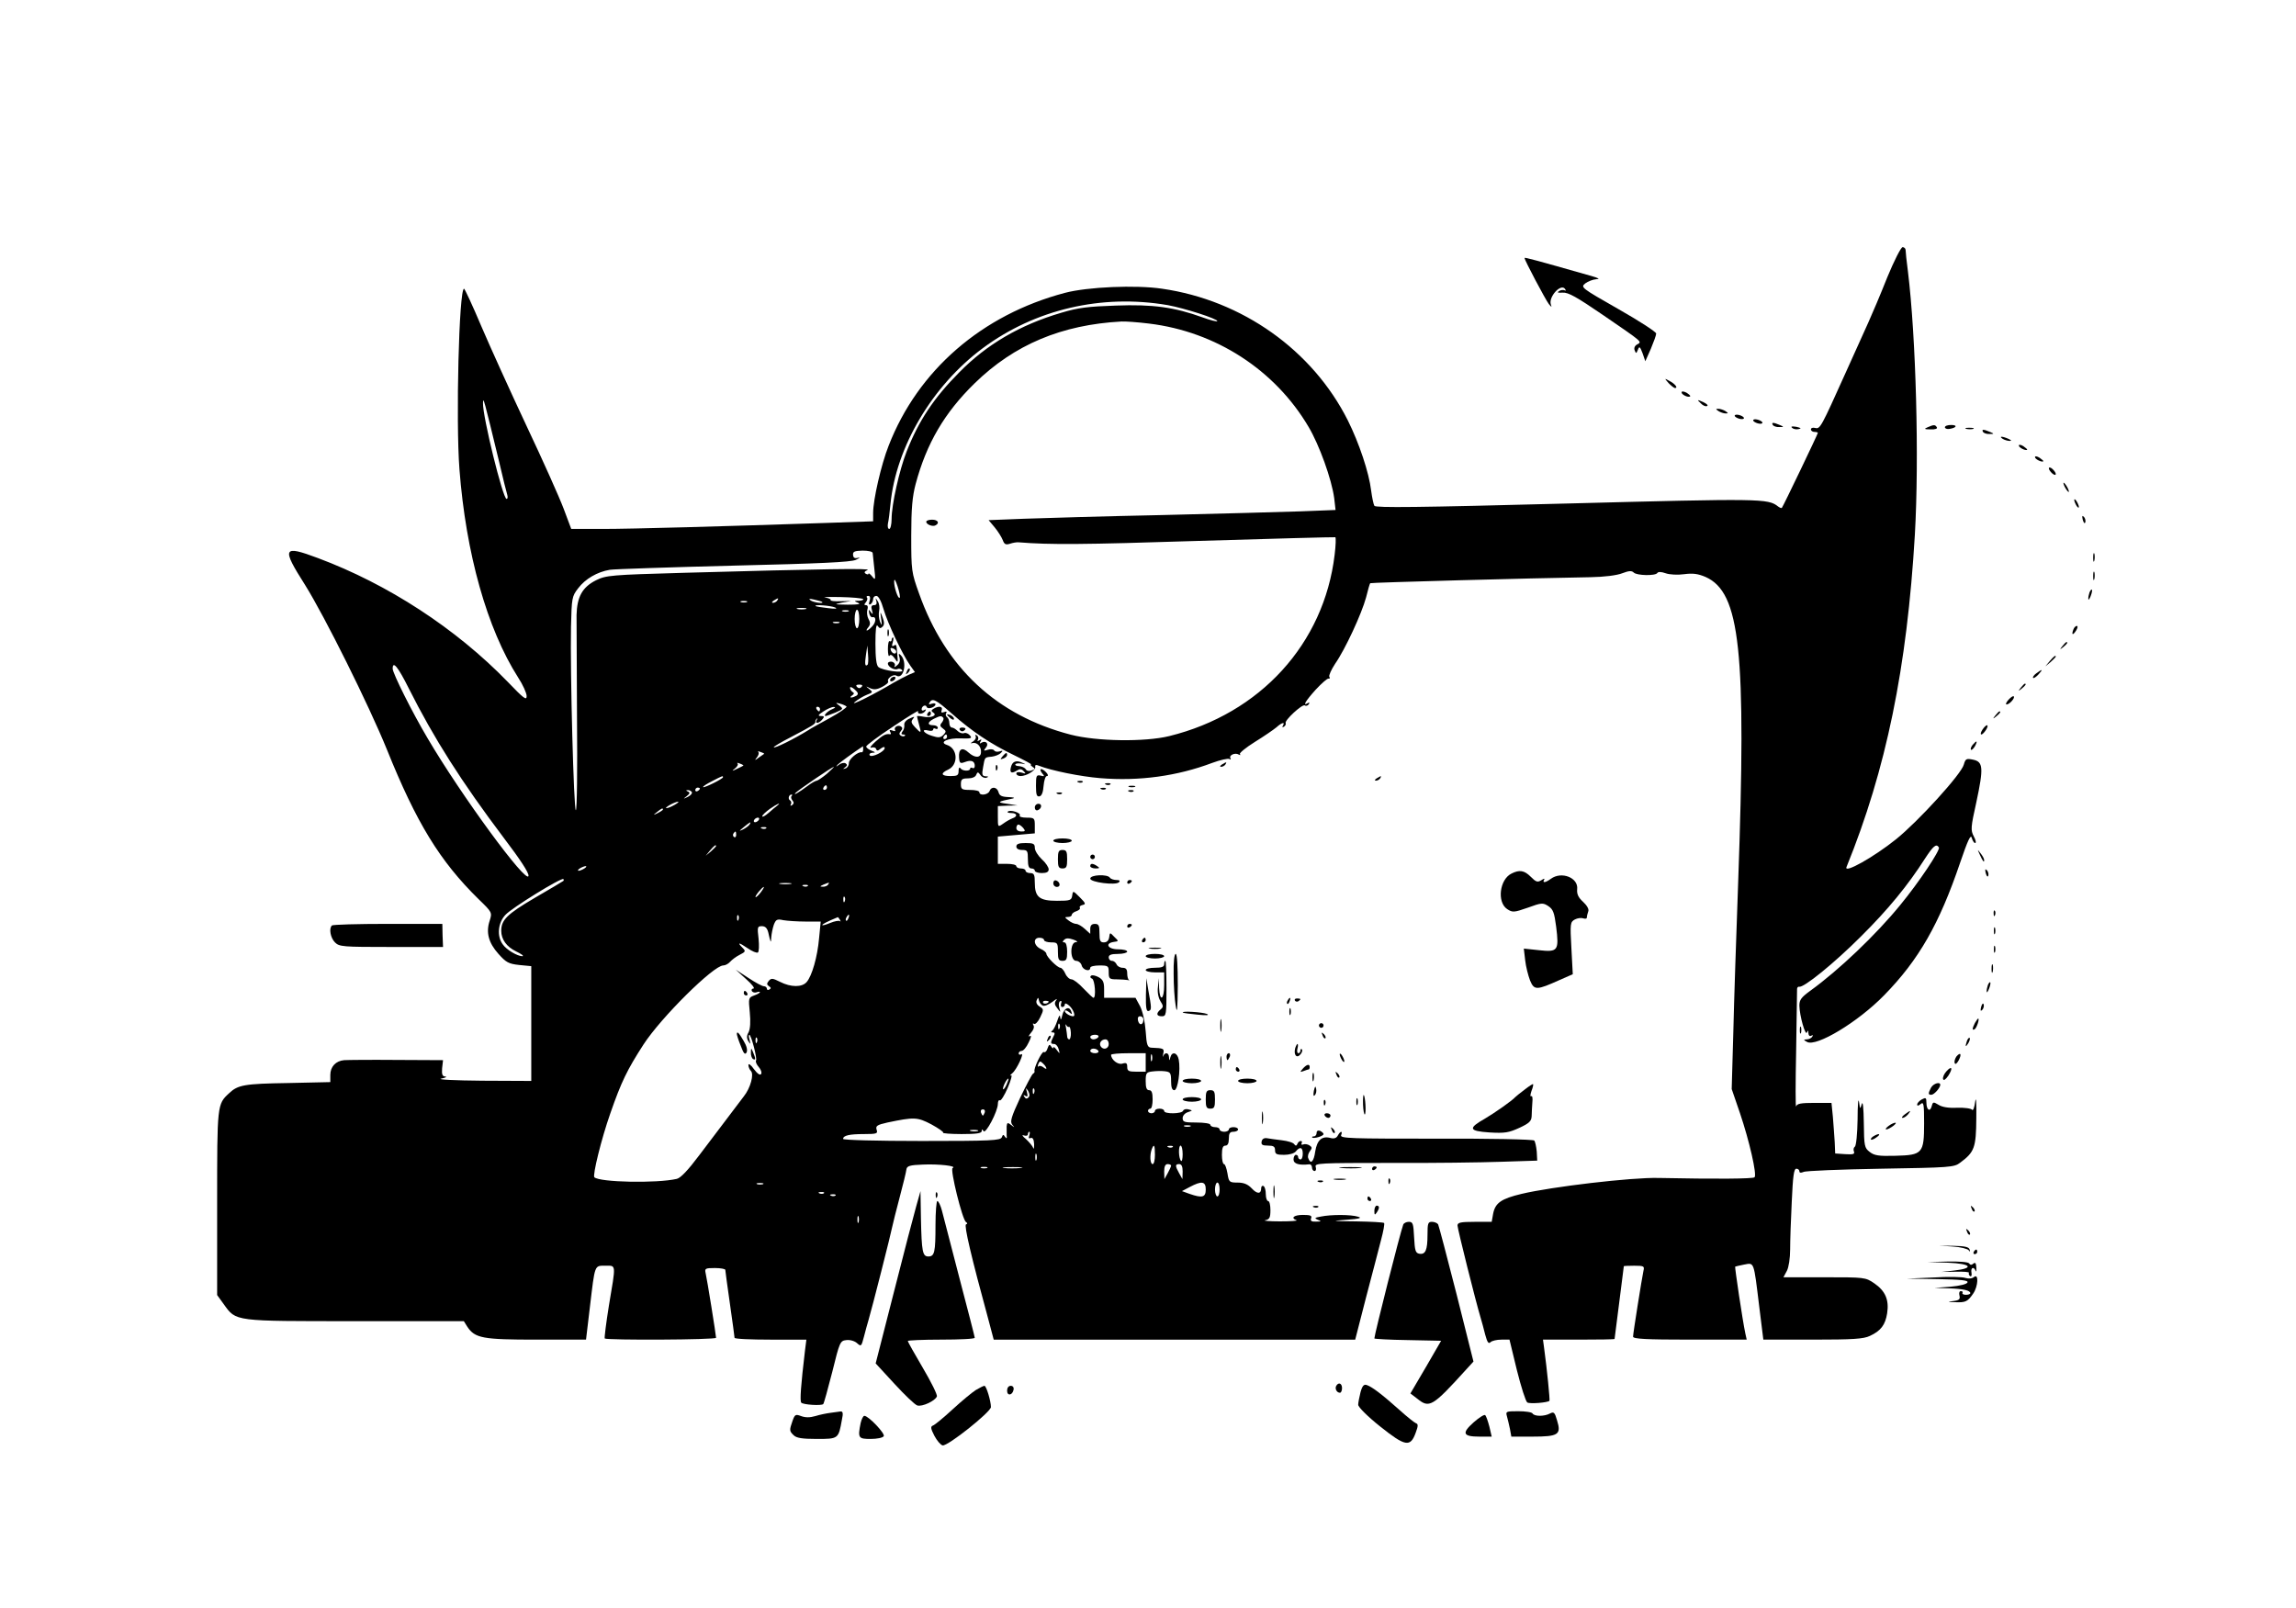 <?xml version="1.0" standalone="no"?>
<!DOCTYPE svg PUBLIC "-//W3C//DTD SVG 20010904//EN"
 "http://www.w3.org/TR/2001/REC-SVG-20010904/DTD/svg10.dtd">
<svg version="1.0" xmlns="http://www.w3.org/2000/svg"
 width="994pt" height="696pt" viewBox="0 0 994 696"
 preserveAspectRatio="xMidYMid meet">

<g transform="translate(0,696) scale(0.1,-0.1)"
fill="#000000" stroke="none">
<path d="M8170 5758 c-29 -73 -66 -160 -81 -193 -15 -33 -59 -130 -97 -215
-108 -240 -112 -248 -133 -243 -11 3 -19 0 -19 -6 0 -6 7 -11 15 -11 8 0 15
-2 15 -4 0 -5 -151 -320 -156 -325 -2 -2 -9 1 -16 6 -44 35 -71 35 -914 13
-646 -17 -828 -19 -834 -10 -4 7 -10 36 -14 66 -9 77 -52 206 -101 304 -153
304 -457 520 -804 570 -113 17 -323 8 -421 -18 -359 -95 -636 -335 -763 -662
-32 -81 -67 -233 -67 -291 l0 -36 -202 -7 c-451 -15 -840 -26 -969 -26 l-136
0 -33 88 c-18 48 -90 209 -160 357 -70 149 -158 343 -196 432 -38 90 -72 163
-75 163 -22 0 -36 -572 -20 -781 28 -366 120 -692 254 -902 21 -32 37 -68 37
-81 0 -20 -13 -10 -82 62 -224 231 -519 423 -822 536 -152 57 -158 45 -55
-117 85 -136 276 -520 354 -712 128 -318 229 -483 397 -648 59 -57 59 -58 48
-93 -17 -51 -5 -96 38 -144 33 -37 44 -43 90 -48 l52 -5 0 -248 0 -249 -212 1
c-120 1 -198 5 -178 9 19 4 27 8 18 9 -13 1 -16 9 -14 36 l4 35 -202 1 c-110
1 -212 0 -226 -1 -36 -3 -60 -28 -60 -64 l0 -31 -182 -4 c-190 -3 -218 -8
-256 -44 -52 -48 -52 -48 -52 -475 l0 -399 29 -40 c54 -75 41 -73 569 -73
l470 0 15 -24 c33 -50 67 -56 299 -56 l215 0 17 143 c22 185 19 177 67 177 47
0 46 11 15 -173 -12 -75 -20 -139 -18 -142 9 -8 482 -6 482 3 0 11 -39 254
-45 279 -5 21 -2 23 40 23 25 0 45 -4 45 -8 0 -4 9 -70 20 -147 11 -77 20
-143 20 -147 0 -5 70 -8 155 -8 l156 0 -6 -47 c-18 -152 -23 -219 -16 -226 9
-9 87 -14 95 -6 3 3 20 65 39 139 32 130 34 135 61 138 16 2 36 -4 46 -13 18
-16 19 -15 30 27 6 23 15 57 20 73 14 46 98 377 103 405 3 14 17 71 32 127 15
56 28 110 29 120 2 15 15 19 72 21 67 3 150 -6 128 -15 -12 -4 42 -224 58
-234 7 -4 7 -8 0 -10 -9 -4 22 -138 98 -416 l22 -83 783 0 782 0 47 183 c26
100 56 212 65 249 10 37 16 70 13 73 -3 3 -57 6 -121 7 -108 1 -111 2 -41 7
55 4 68 8 50 13 -31 10 -117 10 -161 1 -28 -5 -30 -7 -14 -14 17 -6 16 -8 -7
-8 -20 -1 -26 3 -22 14 5 12 -3 15 -35 15 -39 0 -55 -13 -28 -23 6 -3 -26 -5
-73 -5 -47 0 -75 3 -62 5 18 4 22 11 22 44 0 21 -4 39 -10 39 -5 0 -10 13 -10
29 0 17 -4 33 -10 36 -5 3 -10 -1 -10 -9 0 -26 -17 -27 -41 -1 -17 18 -35 25
-61 25 -36 0 -38 2 -44 40 -4 22 -10 40 -15 40 -5 0 -9 18 -9 40 0 29 4 40 15
40 10 0 15 10 15 30 0 23 4 30 20 30 11 0 20 5 20 10 0 6 -9 10 -20 10 -11 0
-20 -4 -20 -10 0 -5 -9 -10 -20 -10 -11 0 -20 5 -20 10 0 6 -9 10 -20 10 -11
0 -20 5 -20 10 0 6 -27 10 -60 10 -52 0 -60 2 -60 19 0 11 10 22 23 26 21 7
21 7 2 12 -10 3 -21 0 -23 -6 -5 -14 -82 -15 -82 -1 0 6 -9 10 -20 10 -11 0
-20 -4 -20 -10 0 -5 -7 -10 -15 -10 -8 0 -15 5 -15 10 0 6 5 10 10 10 6 0 10
18 10 40 0 29 -4 40 -15 40 -11 0 -15 11 -15 39 0 35 3 39 28 42 15 2 39 3 55
1 24 -3 27 -7 27 -43 0 -26 4 -39 14 -39 15 0 28 87 19 133 -6 30 -29 36 -36
10 -4 -17 -5 -17 -6 0 -1 20 -17 23 -25 5 -3 -7 -3 -3 0 10 5 22 3 24 -51 26
-17 1 -21 10 -25 71 -3 41 -13 86 -24 108 l-20 37 -68 0 -68 0 0 38 c0 31 -5
41 -25 52 -14 7 -28 10 -32 5 -5 -4 -2 -10 5 -12 12 -5 18 -83 6 -83 -3 0 -22
18 -43 40 -20 22 -44 40 -52 40 -9 0 -21 11 -27 25 -6 14 -16 25 -21 25 -13 0
-61 48 -61 61 0 5 -11 15 -25 21 -30 14 -34 48 -5 48 11 0 20 -4 20 -10 0 -5
14 -10 30 -10 28 0 30 -2 30 -40 0 -33 3 -40 20 -40 17 0 20 7 20 40 0 24 -5
40 -12 40 -9 0 -9 3 -1 11 8 8 19 8 40 1 17 -6 21 -11 11 -11 -27 -1 -26 -81
1 -81 10 0 21 -9 24 -20 5 -20 37 -29 37 -10 0 6 18 10 40 10 38 0 40 -2 40
-30 0 -27 3 -30 34 -30 19 0 40 -2 48 -3 7 -2 10 -2 6 0 -5 3 -8 16 -8 29 0
17 -5 24 -20 24 -11 0 -23 7 -26 15 -4 8 -12 15 -20 15 -8 0 -14 7 -14 15 0
11 11 15 40 15 22 0 40 5 40 10 0 6 -18 10 -40 10 -44 0 -58 26 -18 32 22 3
22 3 2 22 -19 20 -19 20 -22 -2 -2 -14 -10 -22 -23 -22 -16 0 -19 7 -19 40 0
33 -3 40 -20 40 -14 0 -20 -7 -20 -22 l0 -21 -23 21 c-13 12 -30 22 -38 22 -8
0 -23 7 -33 15 -17 13 -18 15 -3 15 9 0 17 4 17 9 0 5 9 13 20 16 11 4 18 10
15 15 -3 5 3 10 12 12 15 3 13 8 -12 33 -29 29 -30 30 -33 8 -3 -21 -9 -23
-66 -23 -76 0 -96 16 -96 78 0 35 -3 42 -20 42 -11 0 -20 5 -20 10 0 6 -9 10
-20 10 -11 0 -20 5 -20 10 0 6 -18 10 -40 10 l-40 0 0 59 0 59 80 7 80 7 0 34
c0 32 -2 34 -36 34 -20 0 -33 4 -29 10 6 11 -42 26 -52 16 -4 -3 3 -6 15 -6
26 0 29 -15 5 -23 -10 -4 -28 -14 -40 -23 -23 -16 -23 -16 -23 30 l0 46 43 2
42 1 -45 7 c-46 6 -43 9 25 23 11 3 3 5 -18 6 -30 1 -40 6 -44 21 -6 23 -31
27 -39 5 -7 -17 -44 -21 -44 -5 0 6 -18 10 -40 10 -36 0 -40 3 -40 25 0 21 5
25 30 25 18 0 33 6 36 15 6 14 8 14 19 -1 6 -9 18 -14 26 -11 10 4 9 6 -4 6
-15 1 -17 7 -11 39 8 45 6 43 38 46 15 2 32 9 39 16 10 10 9 12 -5 7 -10 -3
-20 -2 -24 4 -3 5 -15 7 -27 3 -19 -6 -20 -5 -9 9 15 17 0 33 -20 21 -7 -5 -8
-3 -3 6 6 9 4 11 -5 5 -8 -5 -11 -4 -6 3 3 6 1 14 -5 18 -7 4 -9 3 -5 -4 3 -6
-2 -16 -11 -22 -12 -7 -13 -10 -3 -7 20 5 39 -16 37 -40 -1 -25 -26 -26 -54
-1 -27 25 -44 16 -41 -22 2 -25 5 -27 26 -19 27 10 42 4 42 -17 0 -8 -4 -12
-10 -9 -5 3 -10 2 -10 -3 0 -12 -34 -11 -42 2 -5 6 -8 1 -8 -11 0 -20 -5 -23
-35 -23 -41 0 -45 12 -10 28 45 21 42 92 -6 107 -36 12 6 31 62 28 43 -1 49 0
38 13 -7 8 -18 13 -25 10 -8 -3 -20 1 -28 9 -8 8 -19 15 -25 15 -6 0 -11 9
-11 19 0 11 -5 23 -10 26 -6 4 -7 11 -4 17 5 7 1 9 -9 5 -11 -4 -14 -2 -10 9
6 16 -14 19 -36 5 -10 -6 -10 -10 -1 -16 20 -12 -9 -25 -42 -18 -15 3 -28 4
-28 2 0 -2 4 -19 9 -37 11 -38 9 -39 -18 -10 -16 17 -18 24 -9 35 10 12 7 12
-14 2 -15 -6 -25 -18 -23 -28 1 -9 -2 -22 -8 -28 -6 -9 -6 -13 3 -13 8 0 11
-3 7 -6 -3 -3 -11 -3 -17 1 -8 5 -8 10 0 20 8 9 8 15 0 20 -13 8 -32 -4 -25
-16 3 -5 -2 -6 -11 -2 -12 4 -15 3 -10 -6 4 -6 4 -11 -1 -10 -18 3 -30 -3 -63
-32 -19 -17 -27 -29 -18 -26 9 3 19 1 21 -6 3 -9 8 -8 20 2 11 8 17 9 17 2 0
-15 -57 -43 -65 -31 -3 6 2 10 12 11 14 0 14 2 -4 9 -13 5 -23 13 -23 18 0 5
52 44 116 86 64 43 113 73 109 67 -3 -6 1 -11 9 -11 8 0 18 5 22 12 4 7 3 8
-4 4 -7 -4 -12 -3 -12 3 0 14 18 23 22 10 4 -12 38 -1 38 12 0 4 -7 5 -17 2
-11 -4 -14 -3 -9 5 12 21 27 14 95 -46 88 -78 168 -132 270 -181 47 -23 81
-41 75 -41 -5 0 -2 -4 6 -10 12 -8 12 -10 -4 -16 -10 -4 -21 -2 -25 5 -4 7
-17 13 -29 14 -11 0 -19 4 -16 8 2 4 14 5 27 3 20 -4 20 -4 2 4 -26 12 -42 5
-48 -18 -7 -25 1 -31 24 -17 14 9 21 9 31 -2 11 -11 9 -12 -9 -6 -14 4 -23 2
-23 -4 0 -6 8 -11 18 -11 27 0 67 25 64 40 -2 8 3 10 15 5 56 -22 181 -47 266
-54 169 -14 334 9 485 66 35 13 68 20 74 17 6 -4 8 -2 5 3 -8 13 20 26 36 16
7 -3 9 -3 5 2 -4 4 25 28 65 53 39 24 81 53 93 63 23 21 39 25 28 7 -4 -7 -3
-8 5 -4 6 4 9 11 7 15 -7 11 72 84 83 77 5 -4 13 -1 17 5 4 8 3 9 -4 5 -24
-15 -11 8 34 58 26 28 51 50 56 48 5 -1 7 2 3 8 -3 5 8 30 25 56 44 63 115
217 134 287 8 33 16 60 18 62 3 3 698 22 953 26 61 1 115 8 138 17 29 11 41
12 50 3 13 -13 93 -15 102 -2 3 6 17 6 36 -1 17 -6 52 -8 80 -4 38 5 60 2 93
-12 150 -67 177 -319 141 -1322 -8 -223 -18 -515 -21 -650 l-7 -245 36 -105
c40 -118 74 -266 63 -277 -6 -7 -168 -8 -416 -3 -116 3 -463 -38 -593 -69 -88
-21 -114 -39 -123 -87 l-6 -34 -74 0 c-61 0 -74 -3 -74 -16 0 -14 79 -330 100
-399 5 -16 14 -50 20 -74 9 -32 14 -41 23 -32 6 6 27 11 47 11 l35 0 32 -132
c18 -72 38 -135 45 -140 11 -7 87 -1 96 7 3 2 -11 140 -23 228 l-5 37 155 0
c85 0 155 1 155 3 0 1 9 72 20 157 11 85 20 156 20 158 0 1 20 2 45 2 42 0 45
-2 40 -22 -7 -33 -45 -271 -45 -285 0 -10 56 -13 246 -13 l246 0 -6 27 c-12
56 -46 286 -44 289 2 1 19 5 39 9 44 8 41 17 65 -180 l18 -145 214 0 c174 0
220 3 247 16 48 22 67 48 75 98 9 59 -8 97 -56 130 -38 26 -42 26 -216 26
l-177 0 15 28 c8 15 14 55 14 92 0 36 3 129 7 207 5 110 9 143 20 143 7 0 13
-5 13 -11 0 -7 6 -8 18 -3 9 5 160 11 334 14 300 5 318 6 344 26 62 46 69 65
70 192 1 69 -1 99 -5 72 -3 -25 -9 -40 -13 -35 -4 6 -33 10 -65 9 -38 -2 -66
3 -81 13 -22 13 -24 13 -29 -6 -7 -27 -23 -17 -23 15 0 22 -3 23 -20 14 -11
-6 -20 -16 -20 -22 0 -7 5 -6 15 2 13 11 15 1 15 -83 0 -131 -7 -138 -124
-141 -73 -2 -92 1 -112 17 -22 17 -24 25 -25 125 -1 66 -4 97 -9 82 -7 -24 -7
-23 -12 10 -3 19 -6 -15 -6 -77 -1 -61 -6 -114 -12 -118 -5 -3 -7 -12 -4 -20
5 -12 -3 -14 -37 -12 l-44 3 -2 49 c-2 28 -5 77 -8 110 l-6 60 -74 0 c-58 0
-75 -3 -79 -15 -3 -8 -3 100 0 240 2 140 4 261 4 268 0 6 4 11 9 10 19 -6 152
102 267 217 118 117 204 222 278 338 36 55 49 66 60 48 7 -11 -87 -152 -167
-249 -105 -129 -267 -283 -389 -371 -40 -29 -48 -40 -48 -65 1 -44 26 -133 33
-116 4 11 6 10 6 -3 1 -11 6 -15 13 -11 7 4 8 3 4 -4 -4 -7 -15 -12 -24 -12
-15 -1 -15 -2 1 -11 40 -23 221 86 334 202 150 153 239 309 329 574 33 97 46
124 50 108 4 -13 10 -23 15 -23 5 0 3 13 -6 29 -14 27 -13 39 11 147 32 150
30 176 -14 185 -29 6 -33 4 -40 -21 -10 -41 -199 -248 -294 -324 -96 -77 -226
-150 -214 -120 172 423 262 863 296 1439 19 330 5 854 -30 1140 -6 44 -10 85
-10 92 0 7 -6 13 -13 13 -7 0 -37 -59 -67 -132z m-3115 -119 c72 -13 215 -59
215 -69 0 -4 -29 3 -64 16 -122 44 -215 57 -375 51 -119 -4 -163 -9 -236 -31
-180 -53 -323 -137 -442 -258 -110 -111 -175 -208 -228 -343 -31 -79 -65 -229
-65 -292 0 -24 -5 -43 -10 -43 -6 0 -8 10 -6 23 3 12 8 50 11 84 24 248 181
513 399 675 227 169 516 236 801 187z m-80 -80 c289 -35 545 -201 690 -447 47
-79 100 -227 111 -308 l6 -52 -153 -6 c-85 -3 -354 -10 -599 -16 -245 -5 -514
-13 -598 -16 l-152 -6 26 -31 c14 -17 30 -42 35 -55 7 -19 13 -22 32 -16 12 4
29 7 37 6 135 -11 277 -10 775 6 325 10 593 17 596 16 3 -2 2 -36 -3 -76 -46
-385 -322 -688 -716 -785 -106 -26 -313 -23 -426 6 -321 83 -543 290 -657 611
-33 92 -34 99 -34 250 0 119 5 171 19 224 47 176 125 309 255 436 172 168 377
254 636 268 17 1 71 -3 120 -9z m-2814 -599 c16 -69 32 -133 35 -142 3 -10 2
-18 -3 -18 -16 0 -104 358 -102 415 1 30 4 17 70 -255z m1617 -394 c1 -6 4
-36 7 -66 6 -51 5 -54 -9 -36 -9 11 -16 16 -16 12 0 -4 -5 -4 -12 0 -8 5 -6
10 8 16 19 8 -188 5 -795 -12 -318 -9 -337 -11 -380 -32 -60 -30 -83 -72 -85
-151 0 -34 1 -237 2 -452 2 -214 0 -391 -5 -393 -9 -2 -25 597 -21 794 3 126
4 132 31 167 31 41 83 71 137 80 19 3 260 11 535 18 376 9 507 15 530 25 17 8
21 12 10 9 -15 -4 -21 0 -22 13 -1 14 7 17 41 18 24 0 43 -4 44 -10z m117
-194 c-7 -7 -25 47 -24 71 1 14 6 5 15 -22 8 -25 12 -47 9 -49z m-158 -6 c3
-3 -5 -6 -18 -7 -22 0 -23 -1 -4 -9 14 -6 0 -8 -45 -8 -59 1 -62 1 -25 9 l40
7 -47 -1 c-25 -1 -44 1 -42 5 2 4 -8 8 -23 11 -16 2 14 3 65 2 51 -1 95 -5 99
-9z m28 -7 c-5 -15 -4 -19 4 -15 6 4 11 14 11 22 0 8 6 14 14 14 9 0 21 -22
31 -57 18 -62 82 -197 116 -245 l20 -28 -28 -12 c-15 -7 -44 -22 -63 -33 -80
-48 -193 -105 -170 -85 14 12 38 26 53 32 26 10 27 11 10 25 -17 13 -16 13 3
4 16 -8 30 -7 53 5 17 9 29 19 26 24 -7 11 22 33 35 25 32 -20 50 60 19 89 -8
8 -10 6 -5 -10 4 -14 1 -26 -11 -35 -9 -8 -14 -9 -10 -3 4 7 0 14 -8 18 -8 3
-17 1 -20 -3 -7 -13 23 -34 40 -28 8 4 17 1 21 -5 9 -14 -85 -1 -103 14 -9 7
-13 41 -13 102 0 61 3 86 10 76 7 -11 12 -12 21 -3 8 8 8 19 0 40 -11 28 -11
28 -6 -7 4 -30 4 -32 -5 -12 -5 13 -7 34 -4 47 3 13 1 32 -6 42 -10 16 -11 16
-6 1 3 -12 0 -18 -10 -18 -11 0 -14 -6 -9 -22 5 -19 4 -20 -5 -8 -9 13 -10 12
-7 -5 2 -11 9 -19 15 -17 17 3 15 -24 -4 -42 -19 -20 -31 -21 -15 -2 9 11 10
20 1 36 -6 11 -8 30 -5 40 4 12 2 20 -6 20 -8 0 -9 3 0 13 6 8 8 17 4 20 -3 4
-1 7 6 7 8 0 10 -7 6 -21z m-400 1 c-3 -5 -12 -10 -18 -10 -7 0 -6 4 3 10 19
12 23 12 15 0z m194 -6 c10 -9 -35 -3 -49 6 -11 8 -7 9 15 4 17 -4 32 -8 34
-10z m-326 -1 c-7 -2 -19 -2 -25 0 -7 3 -2 5 12 5 14 0 19 -2 13 -5z m382 -23
c13 -6 2 -7 -30 -3 -27 3 -52 7 -54 9 -9 8 65 2 84 -6z m-127 -7 c-10 -2 -26
-2 -35 0 -10 3 -2 5 17 5 19 0 27 -2 18 -5z m185 -10 c-7 -2 -19 -2 -25 0 -7
3 -2 5 12 5 14 0 19 -2 13 -5z m47 -33 c0 -22 -4 -40 -10 -40 -5 0 -10 18 -10
40 0 22 5 40 10 40 6 0 10 -18 10 -40z m-87 -17 c-7 -2 -19 -2 -25 0 -7 3 -2
5 12 5 14 0 19 -2 13 -5z m123 -181 c-11 -10 -13 3 -7 43 l6 40 3 -39 c2 -21
1 -41 -2 -44z m-1987 -101 c110 -219 229 -406 413 -650 70 -92 108 -150 106
-163 -6 -41 -292 349 -437 596 -67 113 -151 281 -151 301 0 36 23 8 69 -84z
m1961 5 c-7 -7 -13 -7 -20 0 -6 6 -3 10 10 10 13 0 16 -4 10 -10z m-22 -38
c-7 -4 -17 -8 -23 -8 -5 0 -4 4 4 9 9 6 10 11 2 15 -6 4 -11 12 -11 18 0 6 9
3 20 -7 16 -14 17 -20 8 -27z m-43 -47 c2 -4 -31 -27 -73 -50 -42 -23 -84 -46
-92 -52 -63 -39 -150 -82 -150 -74 0 3 32 22 71 42 99 52 110 59 109 68 -1 3
2 10 6 13 4 4 4 1 0 -5 -10 -18 9 -16 24 2 10 12 9 15 -6 15 -15 0 -12 5 11
20 17 11 37 20 45 19 9 0 6 -4 -6 -9 -21 -8 -42 -30 -29 -30 3 0 22 7 42 15
34 15 35 16 17 30 -18 13 -18 14 4 8 12 -3 24 -9 27 -12z m-115 -11 c0 -5 -2
-10 -4 -10 -3 0 -8 5 -11 10 -3 6 -1 10 4 10 6 0 11 -4 11 -10z m533 -37 c4
-3 1 -13 -5 -21 -10 -11 -9 -17 4 -26 15 -11 15 -14 2 -28 -12 -12 -22 -13
-49 -4 -37 11 -50 32 -15 23 11 -3 20 -1 20 5 0 5 5 6 10 3 6 -3 10 -1 10 4 0
6 -9 11 -20 11 -27 0 -25 14 3 28 27 13 32 14 40 5z m17 -83 c0 -5 -5 -10 -11
-10 -5 0 -7 5 -4 10 3 6 8 10 11 10 2 0 4 -4 4 -10z m-363 -54 c0 -8 -3 -14
-6 -13 -16 4 -57 -30 -56 -47 0 -11 -7 -21 -15 -23 -12 -4 -12 -3 -1 5 9 7 10
11 2 17 -7 4 -20 1 -29 -6 -13 -10 -14 -10 -6 0 9 9 66 51 110 80 0 1 1 -5 1
-13z m-429 -20 c-2 -1 -12 -8 -23 -16 -18 -14 -19 -13 -8 1 7 9 10 19 6 23 -4
4 1 4 10 0 10 -3 17 -7 15 -8z m-90 -51 c-2 -1 -14 -8 -28 -14 -22 -11 -23
-10 -8 2 10 8 15 17 11 21 -4 4 1 4 10 0 10 -3 17 -8 15 -9z m362 -35 c-19
-16 -39 -29 -44 -30 -5 0 -23 -10 -40 -23 -39 -29 -65 -44 -51 -29 12 12 158
112 165 112 2 0 -11 -13 -30 -30z m-450 -15 c0 -7 -81 -47 -86 -43 -2 3 15 14
39 26 46 24 47 24 47 17z m450 -45 c0 -5 -5 -10 -11 -10 -5 0 -7 5 -4 10 3 6
8 10 11 10 2 0 4 -4 4 -10z m-550 -4 c0 -3 -4 -8 -10 -11 -5 -3 -10 -1 -10 4
0 6 5 11 10 11 6 0 10 -2 10 -4z m-35 -15 c3 -6 -5 -15 -17 -21 -21 -10 -22
-10 -5 3 14 11 15 16 5 20 -9 4 -9 6 -1 6 6 1 14 -3 18 -8z m432 -18 c-4 -3
-2 -12 4 -19 7 -8 6 -14 -2 -20 -7 -4 -9 -3 -5 4 3 6 2 13 -4 17 -10 6 -5 25
7 25 4 0 3 -3 0 -7z m-507 -38 c-14 -8 -29 -14 -35 -14 -5 0 1 6 15 14 14 8
30 14 35 14 6 0 -1 -6 -15 -14z m445 -3 c-6 -4 -22 -18 -37 -31 -16 -14 -28
-20 -28 -15 0 5 15 19 33 32 30 21 52 31 32 14z m-495 -17 c0 -2 -10 -9 -22
-15 -22 -11 -22 -10 -4 4 21 17 26 19 26 11z m415 -45 c-3 -5 -11 -10 -16 -10
-6 0 -7 5 -4 10 3 6 11 10 16 10 6 0 7 -4 4 -10z m-40 -20 c-3 -5 -16 -15 -28
-21 -19 -9 -19 -8 3 10 28 23 34 26 25 11z m1185 -15 c10 -13 9 -15 -9 -15
-12 0 -21 6 -21 15 0 8 4 15 9 15 5 0 14 -7 21 -15z m-1113 -1 c-3 -3 -12 -4
-19 -1 -8 3 -5 6 6 6 11 1 17 -2 13 -5z m-130 -29 c0 -8 -4 -12 -9 -9 -5 3 -6
10 -3 15 9 13 12 11 12 -6z m-87 -48 c0 -2 -10 -12 -22 -23 l-23 -19 19 23
c18 21 26 27 26 19z m-570 -97 c-8 -5 -19 -10 -25 -10 -5 0 -3 5 5 10 8 5 20
10 25 10 6 0 3 -5 -5 -10z m-91 -54 c-2 -2 -58 -35 -125 -74 -119 -70 -144
-95 -144 -142 0 -37 23 -69 64 -89 23 -11 35 -20 28 -21 -22 0 -70 28 -86 52
-26 36 -20 93 12 127 27 30 243 163 251 155 2 -2 2 -6 0 -8z m984 -13 c-13 -2
-33 -2 -45 0 -13 2 -3 4 22 4 25 0 35 -2 23 -4z m162 -3 c-3 -5 -14 -10 -23
-9 -14 0 -13 2 3 9 27 11 27 11 20 0z m-88 -6 c-3 -3 -12 -4 -19 -1 -8 3 -5 6
6 6 11 1 17 -2 13 -5z m-204 -28 c-10 -13 -20 -22 -22 -20 -4 4 29 44 36 44 2
0 -4 -11 -14 -24z m364 -38 c-3 -8 -6 -5 -6 6 -1 11 2 17 5 13 3 -3 4 -12 1
-19z m-460 -80 c-3 -8 -6 -5 -6 6 -1 11 2 17 5 13 3 -3 4 -12 1 -19z m476 7
c-3 -9 -8 -14 -10 -11 -3 3 -2 9 2 15 9 16 15 13 8 -4z m-37 -7 c4 -7 4 -10 0
-6 -4 3 -23 0 -42 -8 -19 -8 -34 -12 -34 -9 0 4 19 14 67 34 1 1 5 -5 9 -11z
m-148 -8 l65 0 -7 -72 c-7 -81 -31 -164 -54 -190 -20 -23 -68 -23 -115 1 -32
16 -38 17 -49 4 -9 -11 -9 -16 1 -23 9 -5 10 -10 2 -14 -6 -4 -11 -2 -11 3 0
6 -6 11 -13 11 -7 0 -37 16 -67 36 l-55 36 45 -41 c25 -22 39 -40 32 -41 -7 0
-10 -5 -7 -11 4 -6 13 -8 21 -5 8 3 14 3 14 0 0 -2 -11 -9 -25 -14 -25 -9 -25
-12 -19 -73 4 -41 2 -71 -5 -86 -9 -15 -9 -26 -1 -39 9 -15 10 -14 5 6 -4 12
-4 22 -1 22 8 0 35 -103 29 -112 -3 -5 3 -18 12 -28 9 -10 14 -24 10 -30 -4
-7 -16 1 -31 21 -13 19 -24 26 -24 18 0 -8 5 -20 11 -26 14 -14 -2 -74 -31
-110 -27 -35 -98 -129 -193 -255 -48 -64 -80 -98 -97 -102 -87 -20 -334 -15
-357 7 -8 9 30 165 69 276 48 138 73 189 144 299 76 117 303 342 345 342 9 0
22 7 30 16 7 8 25 22 41 30 26 13 27 16 13 30 -25 25 -17 25 21 -1 20 -14 40
-22 45 -19 5 3 6 30 3 60 -6 50 -5 54 14 54 15 0 23 -8 28 -27 10 -45 12 -50
13 -21 1 15 6 39 11 54 9 23 14 26 41 20 18 -3 61 -6 97 -6z m1027 -364 c8 -3
26 5 42 17 15 12 23 15 16 7 -9 -12 -8 -20 4 -35 15 -20 15 -20 9 2 -4 12 -2
24 3 28 7 3 8 0 5 -9 -3 -9 -1 -16 5 -16 6 0 11 5 11 12 0 6 9 3 20 -7 17 -16
28 -45 16 -45 -14 0 -36 14 -36 22 0 6 7 4 17 -3 14 -12 16 -12 11 1 -8 26
-32 16 -39 -15 -5 -21 -7 -24 -9 -10 -1 14 -5 9 -13 -15 -6 -19 -16 -38 -21
-42 -7 -5 -7 -8 2 -8 9 0 10 -5 2 -19 -13 -26 -13 -31 4 -31 7 0 16 -10 19
-22 6 -22 6 -22 -8 -4 -8 11 -15 16 -15 10 0 -5 -4 -3 -9 5 -7 11 -10 9 -16
-8 -3 -12 -11 -19 -16 -16 -8 6 -47 -75 -40 -84 1 -2 -2 -7 -7 -10 -5 -3 -30
-51 -56 -105 -38 -82 -44 -102 -34 -115 12 -14 11 -14 -4 -2 -16 12 -18 11
-20 -5 0 -11 0 -28 0 -39 2 -15 0 -16 -7 -7 -7 11 -9 11 -14 -2 -6 -14 -45
-16 -347 -16 -193 0 -340 4 -340 9 0 15 28 21 91 21 55 0 60 2 54 19 -5 16 2
21 47 31 115 24 129 24 190 -8 31 -17 54 -33 51 -36 -4 -3 33 -6 80 -6 63 0
87 3 87 13 0 9 2 9 8 0 9 -15 62 86 62 118 0 11 4 18 9 15 4 -3 20 22 34 55
14 32 20 57 14 53 -7 -3 -4 1 5 9 20 16 55 93 39 82 -6 -3 -11 -1 -11 4 0 6 6
11 13 11 7 0 21 16 30 36 12 23 13 33 5 28 -7 -4 -5 2 5 14 11 12 16 26 11 33
-4 7 -3 10 3 6 5 -3 17 9 26 28 16 33 16 36 -2 47 -12 7 -17 18 -13 27 6 14 7
14 10 -1 2 -9 9 -19 17 -22z m25 18 c0 -8 -19 -13 -24 -6 -3 5 1 9 9 9 8 0 15
-2 15 -3z m410 -78 c0 -24 -17 -28 -23 -6 -3 13 0 20 9 20 8 0 14 -6 14 -14z
m-363 -38 c-3 -8 -6 -5 -6 6 -1 11 2 17 5 13 3 -3 4 -12 1 -19z m41 6 c4 2 7
-9 8 -25 1 -16 -3 -29 -7 -29 -5 0 -9 6 -9 13 0 6 -3 23 -5 37 -3 14 -3 19 1
12 3 -6 9 -10 12 -8z m127 -44 c-3 -5 -13 -10 -21 -10 -8 0 -14 5 -14 10 0 6
9 10 21 10 11 0 17 -4 14 -10z m-1478 -22 c-3 -8 -6 -5 -6 6 -1 11 2 17 5 13
3 -3 4 -12 1 -19z m1523 -8 c0 -21 -24 -28 -35 -10 -8 14 3 30 21 30 8 0 14
-9 14 -20z m-45 -30 c3 -5 -3 -10 -14 -10 -12 0 -21 5 -21 10 0 6 6 10 14 10
8 0 18 -4 21 -10z m205 -50 l0 -40 -40 0 c-34 0 -40 3 -40 21 0 16 -4 19 -21
14 -19 -6 -48 16 -49 38 0 4 34 7 75 7 l75 0 0 -40z m27 8 c-3 -7 -5 -2 -5 12
0 14 2 19 5 13 2 -7 2 -19 0 -25z m-457 -34 c0 -3 -6 -1 -13 5 -8 6 -17 8 -21
4 -4 -4 -4 0 -1 10 6 14 9 14 21 2 8 -7 14 -17 14 -21z m-172 -69 c-6 -14 -13
-23 -15 -21 -5 5 15 46 22 46 3 0 -1 -11 -7 -25z m94 -57 c-6 -6 -12 -6 -17 3
-6 8 -4 10 5 4 9 -5 10 -1 6 16 -6 21 -6 22 5 6 7 -13 8 -22 1 -29z m25 20
c-3 -8 -6 -5 -6 6 -1 11 2 17 5 13 3 -3 4 -12 1 -19z m-214 -85 c-3 -7 -6 -13
-8 -13 -2 0 -5 6 -8 13 -3 8 1 14 8 14 7 0 11 -6 8 -14z m890 -60 c-7 -2 -19
-2 -25 0 -7 3 -2 5 12 5 14 0 19 -2 13 -5z m-920 -20 c-7 -2 -21 -2 -30 0 -10
3 -4 5 12 5 17 0 24 -2 18 -5z m223 -19 c-4 -11 -2 -15 6 -11 9 3 14 -6 15
-27 0 -17 -1 -24 -4 -16 -3 8 -17 25 -31 38 -16 13 -20 20 -9 16 9 -3 17 -1
17 5 0 6 3 11 6 11 3 0 3 -7 0 -16z m544 -84 c0 -22 -4 -40 -10 -40 -11 0 -13
39 -4 64 10 26 14 19 14 -24z m77 34 c-3 -3 -12 -4 -19 -1 -8 3 -5 6 6 6 11 1
17 -2 13 -5z m43 -31 c0 -20 -3 -33 -7 -29 -11 11 -12 66 -2 66 5 0 9 -16 9
-37z m-633 -25 c-3 -7 -5 -2 -5 12 0 14 2 19 5 13 2 -7 2 -19 0 -25z m583 -25
c-1 -5 -7 -19 -15 -33 l-14 -25 -1 33 c0 22 5 32 15 32 8 0 15 -3 15 -7z m50
-25 l-1 -33 -14 25 c-18 32 -18 40 0 40 10 0 15 -10 15 -32z m-847 15 c-7 -2
-19 -2 -25 0 -7 3 -2 5 12 5 14 0 19 -2 13 -5z m144 0 c-20 -2 -52 -2 -70 0
-17 2 0 4 38 4 39 0 53 -2 32 -4z m-1114 -70 c-7 -2 -19 -2 -25 0 -7 3 -2 5
12 5 14 0 19 -2 13 -5z m1917 -23 c0 -34 -15 -38 -70 -19 l-33 12 34 18 c51
27 69 25 69 -11z m60 0 c0 -16 -4 -30 -10 -30 -5 0 -10 14 -10 30 0 17 5 30
10 30 6 0 10 -13 10 -30z m-1713 -16 c-3 -3 -12 -4 -19 -1 -8 3 -5 6 6 6 11 1
17 -2 13 -5z m50 -10 c-3 -3 -12 -4 -19 -1 -8 3 -5 6 6 6 11 1 17 -2 13 -5z
m100 -116 c-3 -7 -5 -2 -5 12 0 14 2 19 5 13 2 -7 2 -19 0 -25z"/>
<path d="M4010 4701 c0 -12 29 -23 41 -15 18 10 9 24 -16 24 -14 0 -25 -4 -25
-9z"/>
<path d="M3842 4220 c0 -14 2 -19 5 -12 2 6 2 18 0 25 -3 6 -5 1 -5 -13z"/>
<path d="M3860 4189 c0 -5 -4 -8 -8 -5 -5 3 -8 -13 -8 -34 0 -22 3 -35 7 -29
4 7 12 3 22 -11 14 -21 15 -20 12 12 -4 50 -4 50 -16 42 -8 -4 -9 0 -4 15 3
11 4 21 1 21 -3 0 -6 -5 -6 -11z m20 -50 c0 -14 -17 -10 -23 5 -4 10 -1 13 9
9 7 -3 14 -9 14 -14z"/>
<path d="M3926 4053 c-6 -14 -5 -15 5 -6 7 7 10 15 7 18 -3 3 -9 -2 -12 -12z"/>
<path d="M3855 4020 c-3 -5 -2 -10 4 -10 5 0 13 5 16 10 3 6 2 10 -4 10 -5 0
-13 -4 -16 -10z"/>
<path d="M3220 2660 c0 -5 5 -10 11 -10 5 0 7 5 4 10 -3 6 -8 10 -11 10 -2 0
-4 -4 -4 -10z"/>
<path d="M3190 2483 c0 -4 7 -27 17 -51 12 -33 18 -40 25 -29 5 10 1 28 -13
51 -20 35 -29 43 -29 29z"/>
<path d="M3251 2403 c-1 -12 4 -25 9 -28 12 -7 12 2 0 30 -8 19 -9 19 -9 -2z"/>
<path d="M4536 2463 c-6 -14 -5 -15 5 -6 7 7 10 15 7 18 -3 3 -9 -2 -12 -12z"/>
<path d="M6600 5843 c0 -9 90 -179 105 -199 12 -15 14 -15 9 -2 -11 33 45 94
62 66 4 -6 3 -8 -2 -5 -6 3 -16 2 -24 -3 -11 -7 -6 -8 15 -7 24 2 61 -19 175
-97 175 -120 169 -115 148 -127 -11 -6 -15 -16 -11 -26 6 -15 7 -14 14 3 6 16
9 14 20 -15 l12 -35 24 54 c12 29 23 58 23 66 0 7 -74 55 -164 106 -161 92
-164 94 -143 111 12 9 33 17 47 18 18 1 13 4 -20 14 -243 69 -290 82 -290 78z"/>
<path d="M7224 5301 c11 -11 23 -21 28 -21 14 0 -1 19 -25 31 -22 12 -22 12
-3 -10z"/>
<path d="M7280 5261 c0 -10 30 -24 37 -17 3 2 -5 9 -16 16 -12 6 -21 7 -21 1z"/>
<path d="M7362 5215 c9 -10 21 -16 28 -13 7 2 -1 10 -16 17 -27 12 -28 11 -12
-4z"/>
<path d="M7440 5180 c8 -5 22 -10 30 -10 13 0 13 1 0 10 -8 5 -22 10 -30 10
-13 0 -13 -1 0 -10z"/>
<path d="M7510 5160 c0 -4 9 -10 20 -13 11 -3 20 -2 20 3 0 4 -9 10 -20 13
-11 3 -20 2 -20 -3z"/>
<path d="M7590 5140 c0 -4 9 -10 20 -13 11 -3 20 -2 20 3 0 4 -9 10 -20 13
-11 3 -20 2 -20 -3z"/>
<path d="M7675 5120 c3 -5 16 -10 28 -9 21 0 21 1 2 9 -28 12 -37 12 -30 0z"/>
<path d="M7758 5108 c6 -6 18 -8 28 -6 14 3 12 5 -9 10 -19 3 -25 2 -19 -4z"/>
<path d="M8345 5110 c-17 -7 -14 -9 13 -9 20 -1 31 3 27 9 -7 12 -13 12 -40 0z"/>
<path d="M8420 5110 c0 -5 9 -9 20 -7 31 5 36 17 7 17 -15 0 -27 -4 -27 -10z"/>
<path d="M8513 5103 c9 -2 23 -2 30 0 6 3 -1 5 -18 5 -16 0 -22 -2 -12 -5z"/>
<path d="M8585 5090 c3 -5 16 -10 28 -9 21 0 21 1 2 9 -28 12 -37 12 -30 0z"/>
<path d="M8670 5060 c8 -5 22 -9 30 -9 10 0 8 3 -5 9 -27 12 -43 12 -25 0z"/>
<path d="M8740 5031 c0 -9 30 -24 36 -18 2 1 -6 8 -16 15 -11 7 -20 8 -20 3z"/>
<path d="M8810 4981 c0 -9 30 -24 36 -18 2 1 -6 8 -16 15 -11 7 -20 8 -20 3z"/>
<path d="M8870 4932 c0 -5 7 -15 15 -22 8 -7 15 -8 15 -2 0 5 -7 15 -15 22 -8
7 -15 8 -15 2z"/>
<path d="M8940 4850 c6 -11 13 -20 16 -20 2 0 0 9 -6 20 -6 11 -13 20 -16 20
-2 0 0 -9 6 -20z"/>
<path d="M8980 4795 c0 -5 5 -17 10 -25 5 -8 10 -10 10 -5 0 6 -5 17 -10 25
-5 8 -10 11 -10 5z"/>
<path d="M9017 4709 c4 -13 8 -18 11 -10 2 7 -1 18 -6 23 -8 8 -9 4 -5 -13z"/>
<path d="M9062 4545 c0 -16 2 -22 5 -12 2 9 2 23 0 30 -3 6 -5 -1 -5 -18z"/>
<path d="M9062 4465 c0 -16 2 -22 5 -12 2 9 2 23 0 30 -3 6 -5 -1 -5 -18z"/>
<path d="M9046 4395 c-3 -9 -6 -22 -5 -28 0 -7 5 -1 10 12 5 13 8 26 5 28 -2
2 -6 -3 -10 -12z"/>
<path d="M8976 4234 c-9 -24 -2 -26 12 -4 7 11 8 20 3 20 -5 0 -12 -7 -15 -16z"/>
<path d="M8929 4163 c-13 -16 -12 -17 4 -4 16 13 21 21 13 21 -2 0 -10 -8 -17
-17z"/>
<path d="M8874 4098 l-19 -23 23 19 c12 11 22 21 22 23 0 8 -8 2 -26 -19z"/>
<path d="M8816 4045 c-11 -8 -17 -17 -14 -20 2 -3 13 4 23 15 21 23 18 25 -9
5z"/>
<path d="M8749 3983 c-13 -16 -12 -17 4 -4 16 13 21 21 13 21 -2 0 -10 -8 -17
-17z"/>
<path d="M8695 3930 c-10 -11 -13 -20 -8 -20 13 0 38 29 31 35 -3 3 -13 -4
-23 -15z"/>
<path d="M4015 3870 c-3 -5 -1 -10 4 -10 6 0 11 5 11 10 0 6 -2 10 -4 10 -3 0
-8 -4 -11 -10z"/>
<path d="M8639 3863 c-13 -16 -12 -17 4 -4 16 13 21 21 13 21 -2 0 -10 -8 -17
-17z"/>
<path d="M4100 3866 c0 -2 7 -9 15 -16 9 -7 15 -8 15 -2 0 5 -7 12 -15 16 -8
3 -15 4 -15 2z"/>
<path d="M8582 3800 c-7 -11 -9 -20 -4 -20 4 0 13 9 20 20 7 11 9 20 4 20 -4
0 -13 -9 -20 -20z"/>
<path d="M4155 3800 c4 -6 11 -8 16 -5 14 9 11 15 -7 15 -8 0 -12 -5 -9 -10z"/>
<path d="M8540 3735 c-7 -9 -10 -18 -7 -21 3 -3 10 4 17 15 13 25 8 27 -10 6z"/>
<path d="M4340 3685 c-11 -13 -10 -14 4 -9 9 3 16 10 16 15 0 13 -6 11 -20 -6z"/>
<path d="M5290 3650 c-9 -6 -10 -10 -3 -10 6 0 15 5 18 10 8 12 4 12 -15 0z"/>
<path d="M4311 3634 c0 -11 3 -14 6 -6 3 7 2 16 -1 19 -3 4 -6 -2 -5 -13z"/>
<path d="M4511 3613 c12 -14 12 -16 -6 -11 -18 4 -20 0 -20 -44 0 -38 3 -48
15 -46 10 2 16 18 18 46 2 23 8 42 14 42 7 0 6 6 -2 15 -7 8 -17 15 -22 15 -6
0 -4 -8 3 -17z"/>
<path d="M5960 3590 c-9 -6 -10 -10 -3 -10 6 0 15 5 18 10 8 12 4 12 -15 0z"/>
<path d="M4668 3573 c7 -3 16 -2 19 1 4 3 -2 6 -13 5 -11 0 -14 -3 -6 -6z"/>
<path d="M4788 3563 c7 -3 16 -2 19 1 4 3 -2 6 -13 5 -11 0 -14 -3 -6 -6z"/>
<path d="M4888 3553 c6 -2 18 -2 25 0 6 3 1 5 -13 5 -14 0 -19 -2 -12 -5z"/>
<path d="M4768 3543 c7 -3 16 -2 19 1 4 3 -2 6 -13 5 -11 0 -14 -3 -6 -6z"/>
<path d="M4888 3533 c7 -3 16 -2 19 1 4 3 -2 6 -13 5 -11 0 -14 -3 -6 -6z"/>
<path d="M4578 3523 c7 -3 16 -2 19 1 4 3 -2 6 -13 5 -11 0 -14 -3 -6 -6z"/>
<path d="M4480 3464 c0 -9 5 -14 12 -12 18 6 21 28 4 28 -9 0 -16 -7 -16 -16z"/>
<path d="M4560 3320 c0 -5 18 -10 40 -10 22 0 40 5 40 10 0 6 -18 10 -40 10
-22 0 -40 -4 -40 -10z"/>
<path d="M4400 3295 c0 -9 9 -15 25 -15 23 0 25 -4 25 -40 0 -29 4 -40 15 -40
8 0 15 -4 15 -10 0 -5 14 -10 30 -10 21 0 30 5 30 16 0 9 -13 29 -30 44 -16
15 -30 37 -30 49 0 18 -6 21 -40 21 -29 0 -40 -4 -40 -15z"/>
<path d="M4580 3240 c0 -33 3 -40 20 -40 17 0 20 7 20 40 0 33 -3 40 -20 40
-17 0 -20 -7 -20 -40z"/>
<path d="M8571 3260 c14 -31 19 -36 19 -24 0 6 -7 19 -16 30 -14 18 -14 18 -3
-6z"/>
<path d="M4720 3250 c0 -5 5 -10 10 -10 6 0 10 5 10 10 0 6 -4 10 -10 10 -5 0
-10 -4 -10 -10z"/>
<path d="M4720 3210 c0 -5 10 -10 23 -10 18 0 19 2 7 10 -19 13 -30 13 -30 0z"/>
<path d="M8597 3179 c4 -13 8 -18 11 -10 2 7 -1 18 -6 23 -8 8 -9 4 -5 -13z"/>
<path d="M6544 3178 c-52 -25 -64 -124 -19 -154 23 -15 29 -15 89 6 60 22 66
22 89 7 21 -14 26 -28 34 -89 13 -104 8 -111 -74 -102 l-66 7 6 -51 c3 -27 13
-66 21 -87 18 -43 28 -43 128 2 l57 25 -6 113 c-6 107 -5 113 15 124 11 6 28
8 36 5 9 -3 16 -2 16 4 0 6 3 17 6 26 4 9 -5 25 -22 41 -21 19 -28 34 -26 55
6 50 -68 79 -114 45 -23 -17 -38 -19 -29 -4 4 6 -1 6 -12 -2 -17 -10 -23 -8
-46 15 -28 28 -49 31 -83 14z"/>
<path d="M4720 3156 c0 -16 110 -30 124 -16 7 7 2 10 -11 10 -12 0 -25 5 -28
10 -10 16 -85 13 -85 -4z"/>
<path d="M4560 3136 c0 -9 7 -16 16 -16 17 0 14 22 -4 28 -7 2 -12 -3 -12 -12z"/>
<path d="M4880 3139 c0 -5 5 -7 10 -4 6 3 10 8 10 11 0 2 -4 4 -10 4 -5 0 -10
-5 -10 -11z"/>
<path d="M8631 3004 c0 -11 3 -14 6 -6 3 7 2 16 -1 19 -3 4 -6 -2 -5 -13z"/>
<path d="M1437 2953 c-14 -13 -6 -54 13 -73 19 -19 33 -20 244 -20 l224 0 -2
50 -1 50 -236 0 c-130 0 -239 -3 -242 -7z"/>
<path d="M4880 2949 c0 -5 5 -7 10 -4 6 3 10 8 10 11 0 2 -4 4 -10 4 -5 0 -10
-5 -10 -11z"/>
<path d="M8632 2930 c0 -14 2 -19 5 -12 2 6 2 18 0 25 -3 6 -5 1 -5 -13z"/>
<path d="M4945 2890 c-3 -5 -1 -10 4 -10 6 0 11 5 11 10 0 6 -2 10 -4 10 -3 0
-8 -4 -11 -10z"/>
<path d="M8632 2850 c0 -14 2 -19 5 -12 2 6 2 18 0 25 -3 6 -5 1 -5 -13z"/>
<path d="M4978 2853 c12 -2 32 -2 45 0 12 2 2 4 -23 4 -25 0 -35 -2 -22 -4z"/>
<path d="M4960 2820 c0 -5 18 -10 40 -10 22 0 40 5 40 10 0 6 -18 10 -40 10
-22 0 -40 -4 -40 -10z"/>
<path d="M5081 2743 c0 -49 4 -110 9 -138 6 -38 8 -18 9 88 0 85 -3 137 -9
137 -6 0 -10 -35 -9 -87z"/>
<path d="M5040 2785 c0 -11 -11 -15 -40 -15 -22 0 -40 -4 -40 -10 0 -5 18 -10
40 -10 l40 0 0 -55 c0 -64 -19 -75 -22 -12 l-1 42 -4 -38 c-3 -24 2 -47 11
-62 13 -20 13 -25 1 -35 -21 -17 -19 -30 5 -30 19 0 20 7 20 120 0 66 -2 120
-5 120 -3 0 -5 -7 -5 -15z"/>
<path d="M8622 2765 c0 -16 2 -22 5 -12 2 9 2 23 0 30 -3 6 -5 -1 -5 -18z"/>
<path d="M4961 2652 c-1 -55 2 -73 12 -69 13 4 13 11 -2 92 l-8 50 -2 -73z"/>
<path d="M8606 2695 c-3 -9 -6 -22 -5 -28 0 -7 5 -1 10 12 5 13 8 26 5 28 -2
2 -6 -3 -10 -12z"/>
<path d="M5575 2629 c-4 -6 -5 -12 -2 -15 2 -3 7 2 10 11 7 17 1 20 -8 4z"/>
<path d="M5606 2628 c3 -5 10 -6 15 -3 13 9 11 12 -6 12 -8 0 -12 -4 -9 -9z"/>
<path d="M8577 2601 c-4 -17 -3 -21 5 -13 5 5 8 16 6 23 -3 8 -7 3 -11 -10z"/>
<path d="M5582 2580 c0 -14 2 -19 5 -12 2 6 2 18 0 25 -3 6 -5 1 -5 -13z"/>
<path d="M5121 2576 c2 -2 31 -6 64 -9 38 -4 53 -3 40 3 -19 8 -113 14 -104 6z"/>
<path d="M5283 2520 c0 -25 2 -35 4 -22 2 12 2 32 0 45 -2 12 -4 2 -4 -23z"/>
<path d="M8550 2531 c-12 -24 -13 -34 -1 -27 9 6 22 46 15 46 -2 0 -8 -9 -14
-19z"/>
<path d="M5710 2520 c0 -5 5 -10 10 -10 6 0 10 5 10 10 0 6 -4 10 -10 10 -5 0
-10 -4 -10 -10z"/>
<path d="M7792 2500 c0 -14 2 -19 5 -12 2 6 2 18 0 25 -3 6 -5 1 -5 -13z"/>
<path d="M5726 2477 c3 -10 9 -15 12 -12 3 3 0 11 -7 18 -10 9 -11 8 -5 -6z"/>
<path d="M8516 2455 c-9 -26 -7 -32 5 -12 6 10 9 21 6 23 -2 3 -7 -2 -11 -11z"/>
<path d="M5607 2421 c-7 -29 7 -45 23 -26 7 8 10 18 6 22 -3 3 -6 1 -6 -5 0
-7 -4 -12 -9 -12 -5 0 -7 9 -4 20 3 11 3 20 0 20 -2 0 -7 -9 -10 -19z"/>
<path d="M5283 2360 c0 -25 2 -35 4 -22 2 12 2 32 0 45 -2 12 -4 2 -4 -23z"/>
<path d="M5310 2385 c0 -8 2 -15 4 -15 2 0 6 7 10 15 3 8 1 15 -4 15 -6 0 -10
-7 -10 -15z"/>
<path d="M5800 2395 c0 -5 5 -17 10 -25 5 -8 10 -10 10 -5 0 6 -5 17 -10 25
-5 8 -10 11 -10 5z"/>
<path d="M8470 2386 c-6 -9 -10 -21 -8 -28 3 -8 9 -4 17 10 15 28 9 39 -9 18z"/>
<path d="M5640 2333 c-13 -15 -12 -16 4 -10 10 4 20 7 22 7 2 0 4 5 4 10 0 15
-13 12 -30 -7z"/>
<path d="M5350 2330 c0 -5 5 -10 11 -10 5 0 7 5 4 10 -3 6 -8 10 -11 10 -2 0
-4 -4 -4 -10z"/>
<path d="M8426 2321 c-10 -11 -16 -26 -14 -33 3 -8 11 -2 23 15 21 33 15 45
-9 18z"/>
<path d="M5682 2295 c0 -16 2 -22 5 -12 2 9 2 23 0 30 -3 6 -5 -1 -5 -18z"/>
<path d="M5786 2307 c3 -10 9 -15 12 -12 3 3 0 11 -7 18 -10 9 -11 8 -5 -6z"/>
<path d="M5120 2280 c0 -5 18 -10 40 -10 22 0 40 5 40 10 0 6 -18 10 -40 10
-22 0 -40 -4 -40 -10z"/>
<path d="M5360 2280 c0 -5 18 -10 40 -10 22 0 40 5 40 10 0 6 -18 10 -40 10
-22 0 -40 -4 -40 -10z"/>
<path d="M6600 2242 c-19 -14 -37 -29 -40 -32 -13 -15 -90 -69 -131 -93 -74
-42 -71 -54 19 -60 67 -4 84 -1 130 20 43 20 52 29 53 51 0 15 2 42 3 59 2 18
0 30 -5 27 -5 -3 -4 7 1 22 6 15 9 28 7 30 -1 2 -18 -9 -37 -24z"/>
<path d="M8360 2251 c-13 -25 -13 -31 1 -31 12 0 38 29 39 43 0 15 -30 6 -40
-12z"/>
<path d="M5688 2237 c-3 -19 -2 -25 4 -19 6 6 8 18 6 28 -3 14 -5 12 -10 -9z"/>
<path d="M5220 2200 c0 -33 3 -40 20 -40 17 0 20 7 20 40 0 33 -3 40 -20 40
-17 0 -20 -7 -20 -40z"/>
<path d="M5901 2177 c1 -26 5 -45 8 -42 6 7 2 77 -5 84 -2 3 -4 -16 -3 -42z"/>
<path d="M5120 2200 c0 -5 18 -10 40 -10 22 0 40 5 40 10 0 6 -18 10 -40 10
-22 0 -40 -4 -40 -10z"/>
<path d="M5872 2190 c0 -14 2 -19 5 -12 2 6 2 18 0 25 -3 6 -5 1 -5 -13z"/>
<path d="M5731 2184 c0 -11 3 -14 6 -6 3 7 2 16 -1 19 -3 4 -6 -2 -5 -13z"/>
<path d="M5463 2120 c0 -25 2 -35 4 -22 2 12 2 32 0 45 -2 12 -4 2 -4 -23z"/>
<path d="M8246 2135 c-11 -8 -15 -15 -9 -15 6 0 16 7 23 15 16 19 11 19 -14 0z"/>
<path d="M5735 2130 c3 -5 10 -10 16 -10 5 0 9 5 9 10 0 6 -7 10 -16 10 -8 0
-12 -4 -9 -10z"/>
<path d="M8176 2085 c-11 -8 -15 -15 -10 -15 6 0 19 7 30 15 10 8 15 14 9 14
-5 0 -19 -6 -29 -14z"/>
<path d="M5766 2067 c3 -10 9 -15 12 -12 3 3 0 11 -7 18 -10 9 -11 8 -5 -6z"/>
<path d="M5700 2055 c0 -8 -5 -15 -12 -15 -6 0 -9 -2 -7 -5 7 -6 49 6 49 15 0
4 -7 10 -15 14 -9 3 -15 0 -15 -9z"/>
<path d="M5792 2044 c-6 -12 -17 -15 -32 -11 -37 10 -58 -9 -66 -58 -6 -45
-20 -58 -30 -30 -4 8 0 22 7 31 10 13 10 17 -2 25 -8 5 -20 7 -27 4 -7 -3 -10
0 -7 5 3 6 2 10 -4 10 -5 0 -12 -6 -14 -12 -4 -10 -8 -10 -14 -2 -4 7 -28 14
-53 17 -25 3 -54 7 -65 9 -12 2 -21 -3 -23 -14 -3 -14 3 -18 27 -18 24 0 31
-4 31 -20 0 -17 7 -20 39 -20 22 0 44 6 51 15 18 22 30 18 30 -10 0 -14 -4
-25 -10 -25 -5 0 -10 5 -10 10 0 6 -4 10 -10 10 -5 0 -10 -9 -10 -20 0 -19 24
-26 68 -21 6 1 12 -5 12 -14 0 -8 5 -15 11 -15 6 0 8 8 5 18 -5 16 14 17 322
17 180 -1 397 2 482 5 l155 5 -2 39 c-2 22 -7 44 -11 48 -5 5 -196 9 -425 8
-368 0 -416 1 -411 15 8 20 -3 19 -14 -1z"/>
<path d="M8110 2040 c-8 -5 -12 -11 -10 -14 3 -2 14 2 24 10 22 15 10 19 -14
4z"/>
<path d="M5808 1903 c23 -2 59 -2 80 0 20 2 1 4 -43 4 -44 0 -61 -2 -37 -4z"/>
<path d="M5940 1899 c0 -5 5 -7 10 -4 6 3 10 8 10 11 0 2 -4 4 -10 4 -5 0 -10
-5 -10 -11z"/>
<path d="M5778 1853 c12 -2 32 -2 45 0 12 2 2 4 -23 4 -25 0 -35 -2 -22 -4z"/>
<path d="M6011 1844 c0 -11 3 -14 6 -6 3 7 2 16 -1 19 -3 4 -6 -2 -5 -13z"/>
<path d="M5708 1843 c7 -3 16 -2 19 1 4 3 -2 6 -13 5 -11 0 -14 -3 -6 -6z"/>
<path d="M5513 1800 c0 -25 2 -35 4 -22 2 12 2 32 0 45 -2 12 -4 2 -4 -23z"/>
<path d="M3967 1739 c-10 -35 -54 -203 -97 -373 l-79 -309 81 -88 c45 -49 89
-91 99 -94 21 -7 78 20 85 39 3 7 -25 63 -61 124 -36 61 -65 113 -65 116 0 3
65 6 145 6 80 0 145 3 145 8 0 4 -30 120 -66 257 -36 138 -70 269 -76 293 -6
23 -15 42 -20 42 -4 0 -8 -47 -8 -104 0 -118 -4 -136 -31 -136 -25 0 -29 21
-32 164 l-2 119 -18 -64z"/>
<path d="M4051 1784 c0 -11 3 -14 6 -6 3 7 2 16 -1 19 -3 4 -6 -2 -5 -13z"/>
<path d="M5920 1770 c0 -5 5 -10 11 -10 5 0 7 5 4 10 -3 6 -8 10 -11 10 -2 0
-4 -4 -4 -10z"/>
<path d="M5688 1733 c7 -3 16 -2 19 1 4 3 -2 6 -13 5 -11 0 -14 -3 -6 -6z"/>
<path d="M5950 1718 c0 -19 2 -20 10 -8 13 19 13 30 0 30 -5 0 -10 -10 -10
-22z"/>
<path d="M8536 1727 c3 -10 9 -15 12 -12 3 3 0 11 -7 18 -10 9 -11 8 -5 -6z"/>
<path d="M6075 1658 c-13 -34 -125 -477 -125 -493 0 -2 65 -6 144 -7 l145 -3
-66 -114 -67 -114 30 -23 c52 -42 65 -35 211 126 l32 35 -73 291 c-41 161 -77
297 -80 303 -4 6 -16 11 -27 11 -17 0 -19 -7 -19 -57 0 -66 -9 -86 -36 -81
-16 3 -19 14 -22 71 -3 59 -5 67 -23 67 -11 0 -22 -6 -24 -12z"/>
<path d="M8516 1627 c3 -10 9 -15 12 -12 3 3 0 11 -7 18 -10 9 -11 8 -5 -6z"/>
<path d="M8455 1563 c33 -2 63 -10 68 -16 6 -8 7 -8 4 3 -3 11 -20 15 -68 16
l-64 1 60 -4z"/>
<path d="M8545 1540 c-3 -5 -1 -10 4 -10 6 0 11 5 11 10 0 6 -2 10 -4 10 -3 0
-8 -4 -11 -10z"/>
<path d="M8433 1493 c101 -4 117 -24 26 -34 l-54 -6 62 1 c34 1 60 -1 57 -5
-2 -4 0 -10 5 -14 6 -3 8 3 6 15 -4 22 10 28 18 8 2 -7 4 -1 3 14 -1 19 -4 24
-13 17 -7 -7 -14 -6 -18 1 -4 6 -41 9 -93 8 l-87 -2 88 -3z"/>
<path d="M8370 1429 l-115 -5 133 -2 c102 -2 133 -5 130 -14 -3 -8 -32 -15
-74 -19 l-69 -5 62 -2 c63 -2 93 -9 93 -21 0 -4 -9 -7 -19 -7 -11 0 -17 4 -15
8 3 4 0 8 -7 8 -6 0 -9 -8 -6 -19 4 -16 -1 -21 -27 -24 -27 -3 -26 -4 9 -5 45
-2 54 3 78 38 21 31 24 88 3 71 -8 -7 -23 -8 -37 -4 -13 5 -76 6 -139 2z"/>
<path d="M5785 960 c-7 -12 2 -30 16 -30 5 0 9 9 9 20 0 21 -15 27 -25 10z"/>
<path d="M5890 932 c-5 -20 -10 -45 -10 -54 0 -10 41 -51 95 -94 109 -87 131
-91 154 -27 11 29 11 38 1 41 -6 2 -40 29 -73 59 -73 65 -116 98 -139 106 -13
5 -20 -2 -28 -31z"/>
<path d="M4225 942 c-16 -10 -62 -48 -101 -84 -39 -36 -78 -68 -85 -70 -11 -4
-10 -13 6 -44 11 -21 27 -40 36 -42 22 -4 209 145 209 166 0 26 -20 92 -28 92
-4 0 -20 -8 -37 -18z"/>
<path d="M4360 939 c0 -24 23 -21 28 4 2 10 -3 17 -12 17 -10 0 -16 -9 -16
-21z"/>
<path d="M3595 843 c-16 -2 -46 -8 -65 -14 -24 -7 -43 -7 -62 0 -24 9 -27 7
-37 -21 -14 -40 -14 -44 5 -62 12 -12 36 -16 100 -16 94 0 94 0 109 84 6 27 4
36 -6 35 -8 -1 -27 -4 -44 -6z"/>
<path d="M6524 828 c4 -13 9 -38 13 -55 l6 -33 92 0 c112 0 125 9 106 70 -10
35 -14 39 -31 30 -24 -13 -67 -13 -75 0 -3 6 -31 10 -62 10 -53 0 -55 -1 -49
-22z"/>
<path d="M6380 802 c-53 -47 -47 -62 25 -62 l53 0 -10 43 c-6 23 -14 46 -18
50 -4 4 -26 -10 -50 -31z"/>
<path d="M3726 799 c-13 -65 -10 -69 43 -69 28 0 53 5 57 12 7 11 -66 88 -84
88 -5 0 -12 -14 -16 -31z"/>
</g>
</svg>
